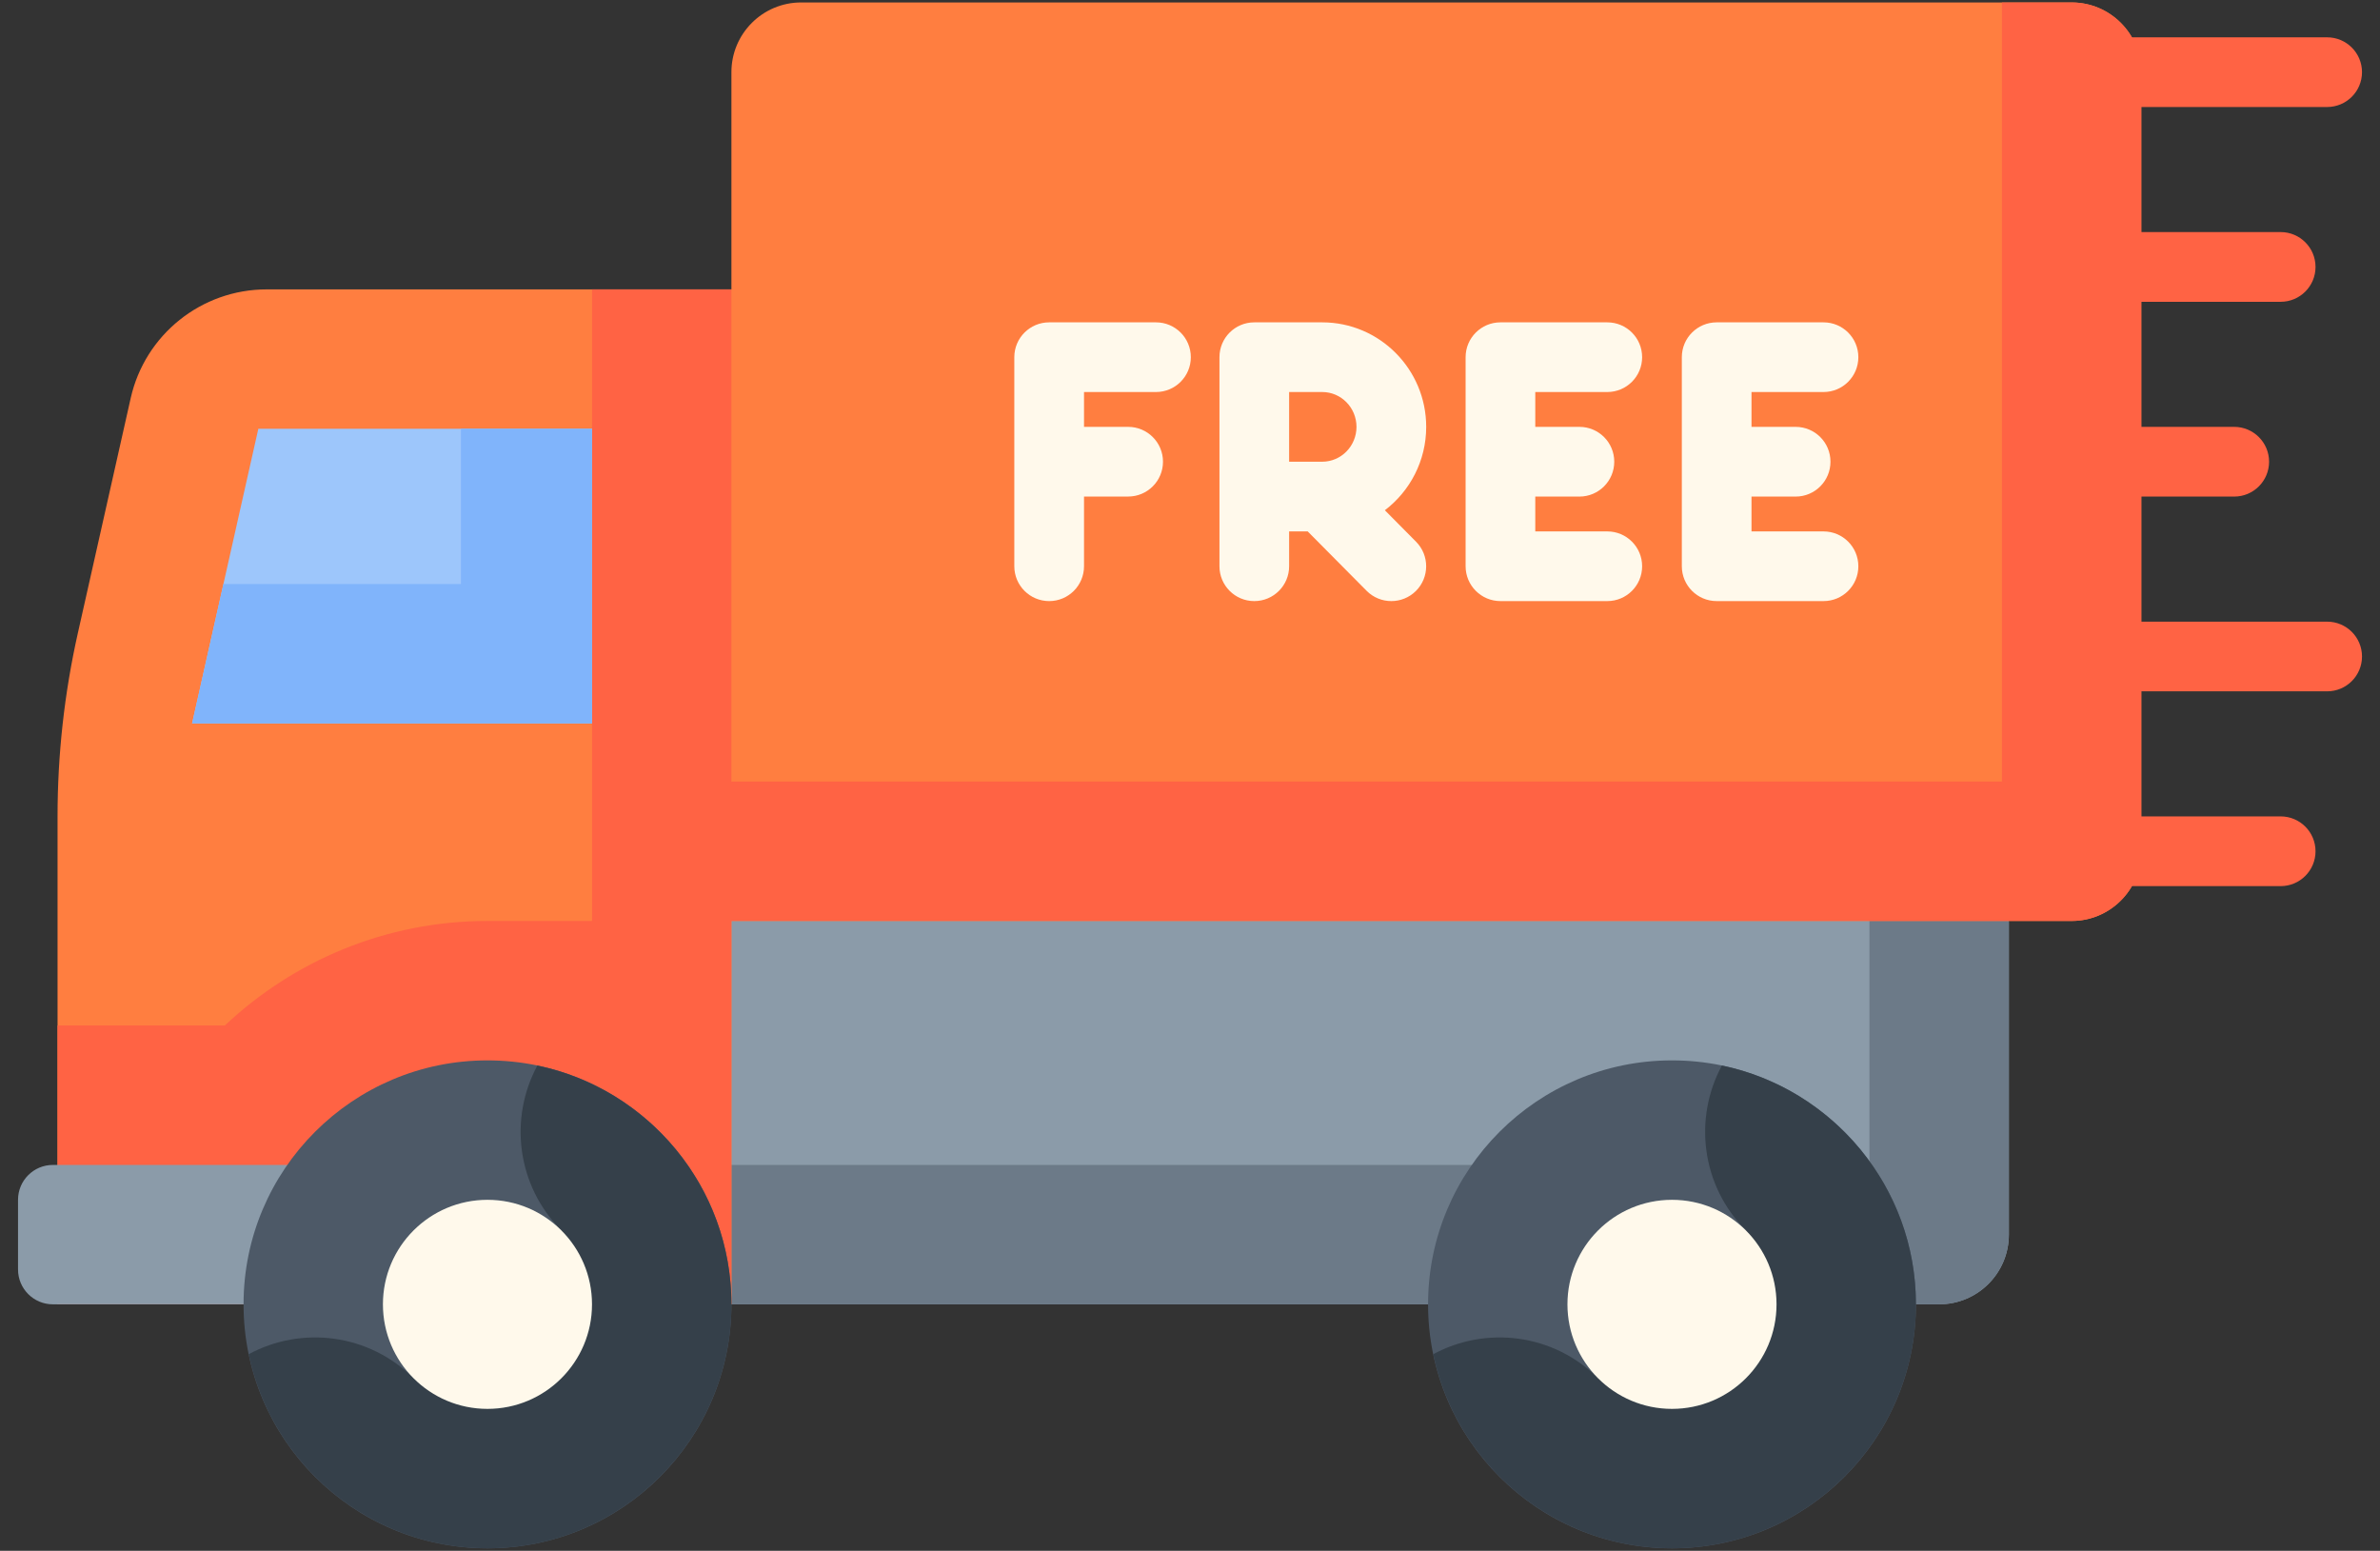 <svg width="66" height="43" viewBox="0 0 66 43" fill="none" xmlns="http://www.w3.org/2000/svg">
<rect x="0" y="0" width="66" height="43" fill="#333333" stroke="none"/>
<path d="M16.417 25.536V36.165H53.775C54.842 36.165 55.708 35.3 55.708 34.233C55.708 33.294 55.708 26.473 55.708 25.536L36.062 22.959L16.417 25.536Z" fill="#8B9BA9"/>
<path d="M51.842 25.021V32.301H16.417V36.166H53.775C54.842 36.166 55.708 35.301 55.708 34.234C55.708 33.344 55.708 26.409 55.708 25.537L51.842 25.021Z" fill="#6C7A88"/>
<path d="M57.448 0.068H22.216C21.149 0.068 20.283 0.934 20.283 2.001V8.024H7.395C5.587 8.024 4.02 9.277 3.624 11.041L2.161 17.545C1.785 19.216 1.596 20.924 1.596 22.636V36.166H20.283C20.283 35.851 20.283 31.071 20.283 25.536H57.448C58.515 25.536 59.38 24.671 59.38 23.604V2.001C59.38 0.934 58.515 0.068 57.448 0.068Z" fill="#FF7E40"/>
<path d="M64.534 17.237H59.38V13.769H61.957C62.491 13.769 62.924 13.336 62.924 12.802C62.924 12.269 62.491 11.836 61.957 11.836H59.38V8.368H63.246C63.779 8.368 64.212 7.935 64.212 7.402C64.212 6.868 63.779 6.435 63.246 6.435H59.38V2.967H64.534C65.068 2.967 65.501 2.535 65.501 2.001C65.501 1.467 65.068 1.035 64.534 1.035H59.12C58.785 0.458 58.163 0.068 57.448 0.068H55.515V21.671H20.283C20.283 14.873 20.283 8.207 20.283 8.023H16.418V25.536H13.519C10.702 25.536 8.139 26.64 6.235 28.435H1.596V36.166H20.283C20.283 35.904 20.283 31.102 20.283 25.536H32.195H57.448C58.163 25.536 58.785 25.147 59.12 24.57H63.246C63.779 24.57 64.212 24.137 64.212 23.604C64.212 23.07 63.779 22.637 63.246 22.637H59.38V19.169H64.534C65.068 19.169 65.501 18.737 65.501 18.203C65.501 17.669 65.068 17.237 64.534 17.237Z" fill="#FF6344"/>
<path d="M1.466 36.166H8.539V32.301H1.466C0.933 32.301 0.5 32.733 0.5 33.267V35.2C0.5 35.733 0.933 36.166 1.466 36.166Z" fill="#8B9BA9"/>
<path d="M16.418 11.889H7.164L5.327 20.059H16.418V11.889Z" fill="#9DC6FB"/>
<path d="M12.783 16.194H6.196L5.327 20.059H16.418V11.889H12.783V16.194Z" fill="#80B4FB"/>
<path d="M46.367 42.931C50.102 42.931 53.131 39.902 53.131 36.166C53.131 32.431 50.102 29.402 46.367 29.402C42.631 29.402 39.602 32.431 39.602 36.166C39.602 39.902 42.631 42.931 46.367 42.931Z" fill="#4D5967"/>
<path d="M47.75 29.545C46.957 31.01 47.179 32.878 48.417 34.116L44.317 38.216C43.079 36.978 41.211 36.756 39.746 37.549C40.386 40.618 43.111 42.93 46.367 42.93C50.097 42.93 53.131 39.896 53.131 36.166C53.131 32.91 50.819 30.185 47.75 29.545Z" fill="#35404A"/>
<path d="M46.366 39.065C47.967 39.065 49.265 37.767 49.265 36.166C49.265 34.566 47.967 33.268 46.366 33.268C44.765 33.268 43.467 34.566 43.467 36.166C43.467 37.767 44.765 39.065 46.366 39.065Z" fill="#FFF9EB"/>
<path d="M13.518 42.931C17.254 42.931 20.283 39.902 20.283 36.166C20.283 32.431 17.254 29.402 13.518 29.402C9.783 29.402 6.754 32.431 6.754 36.166C6.754 39.902 9.783 42.931 13.518 42.931Z" fill="#4D5967"/>
<path d="M14.902 29.545C14.109 31.01 14.331 32.878 15.569 34.116L11.469 38.216C10.231 36.978 8.362 36.756 6.897 37.549C7.538 40.618 10.263 42.93 13.519 42.93C17.249 42.93 20.283 39.896 20.283 36.166C20.283 32.91 17.971 30.185 14.902 29.545Z" fill="#35404A"/>
<path d="M13.518 39.065C15.119 39.065 16.417 37.767 16.417 36.166C16.417 34.566 15.119 33.268 13.518 33.268C11.917 33.268 10.619 34.566 10.619 36.166C10.619 37.767 11.917 39.065 13.518 39.065Z" fill="#FFF9EB"/>
<path d="M30.061 10.87V11.836H31.285C31.818 11.836 32.251 12.268 32.251 12.802C32.251 13.336 31.818 13.768 31.285 13.768H30.061V15.701C30.061 16.235 29.628 16.667 29.095 16.667C28.561 16.667 28.128 16.235 28.128 15.701V9.904C28.128 9.37 28.561 8.938 29.095 8.938H32.057C32.591 8.938 33.023 9.37 33.023 9.904C33.023 10.437 32.591 10.87 32.057 10.87H30.061V10.87Z" fill="#FFF9EB"/>
<path d="M39.269 15.021C39.645 15.399 39.642 16.011 39.264 16.387C39.075 16.574 38.829 16.667 38.583 16.667C38.335 16.667 38.086 16.572 37.897 16.381L36.264 14.735H35.749V15.701C35.749 16.235 35.316 16.667 34.783 16.667C34.249 16.667 33.817 16.235 33.817 15.701V9.904C33.817 9.37 34.249 8.938 34.783 8.938H36.667C38.257 8.938 39.55 10.238 39.55 11.836C39.55 12.779 39.099 13.618 38.404 14.148L39.269 15.021ZM37.617 11.836C37.617 11.303 37.191 10.87 36.667 10.87H35.749V12.802H36.667C37.191 12.802 37.617 12.369 37.617 11.836Z" fill="#FFF9EB"/>
<path d="M45.538 15.701C45.538 16.235 45.106 16.667 44.572 16.667H41.609C41.076 16.667 40.643 16.235 40.643 15.701V9.904C40.643 9.37 41.076 8.938 41.609 8.938H44.572C45.106 8.938 45.538 9.37 45.538 9.904C45.538 10.437 45.106 10.87 44.572 10.87H42.575V11.836H43.799C44.333 11.836 44.765 12.268 44.765 12.802C44.765 13.336 44.333 13.769 43.799 13.769H42.575V14.735H44.572C45.106 14.735 45.538 15.167 45.538 15.701Z" fill="#FFF9EB"/>
<path d="M51.534 15.701C51.534 16.235 51.102 16.667 50.568 16.667H47.605C47.072 16.667 46.639 16.235 46.639 15.701V9.904C46.639 9.37 47.072 8.938 47.605 8.938H50.568C51.102 8.938 51.534 9.37 51.534 9.904C51.534 10.437 51.102 10.87 50.568 10.87H48.571V11.836H49.795C50.329 11.836 50.761 12.268 50.761 12.802C50.761 13.336 50.329 13.769 49.795 13.769H48.571V14.735H50.568C51.102 14.735 51.534 15.167 51.534 15.701Z" fill="#FFF9EB"/>
</svg>
